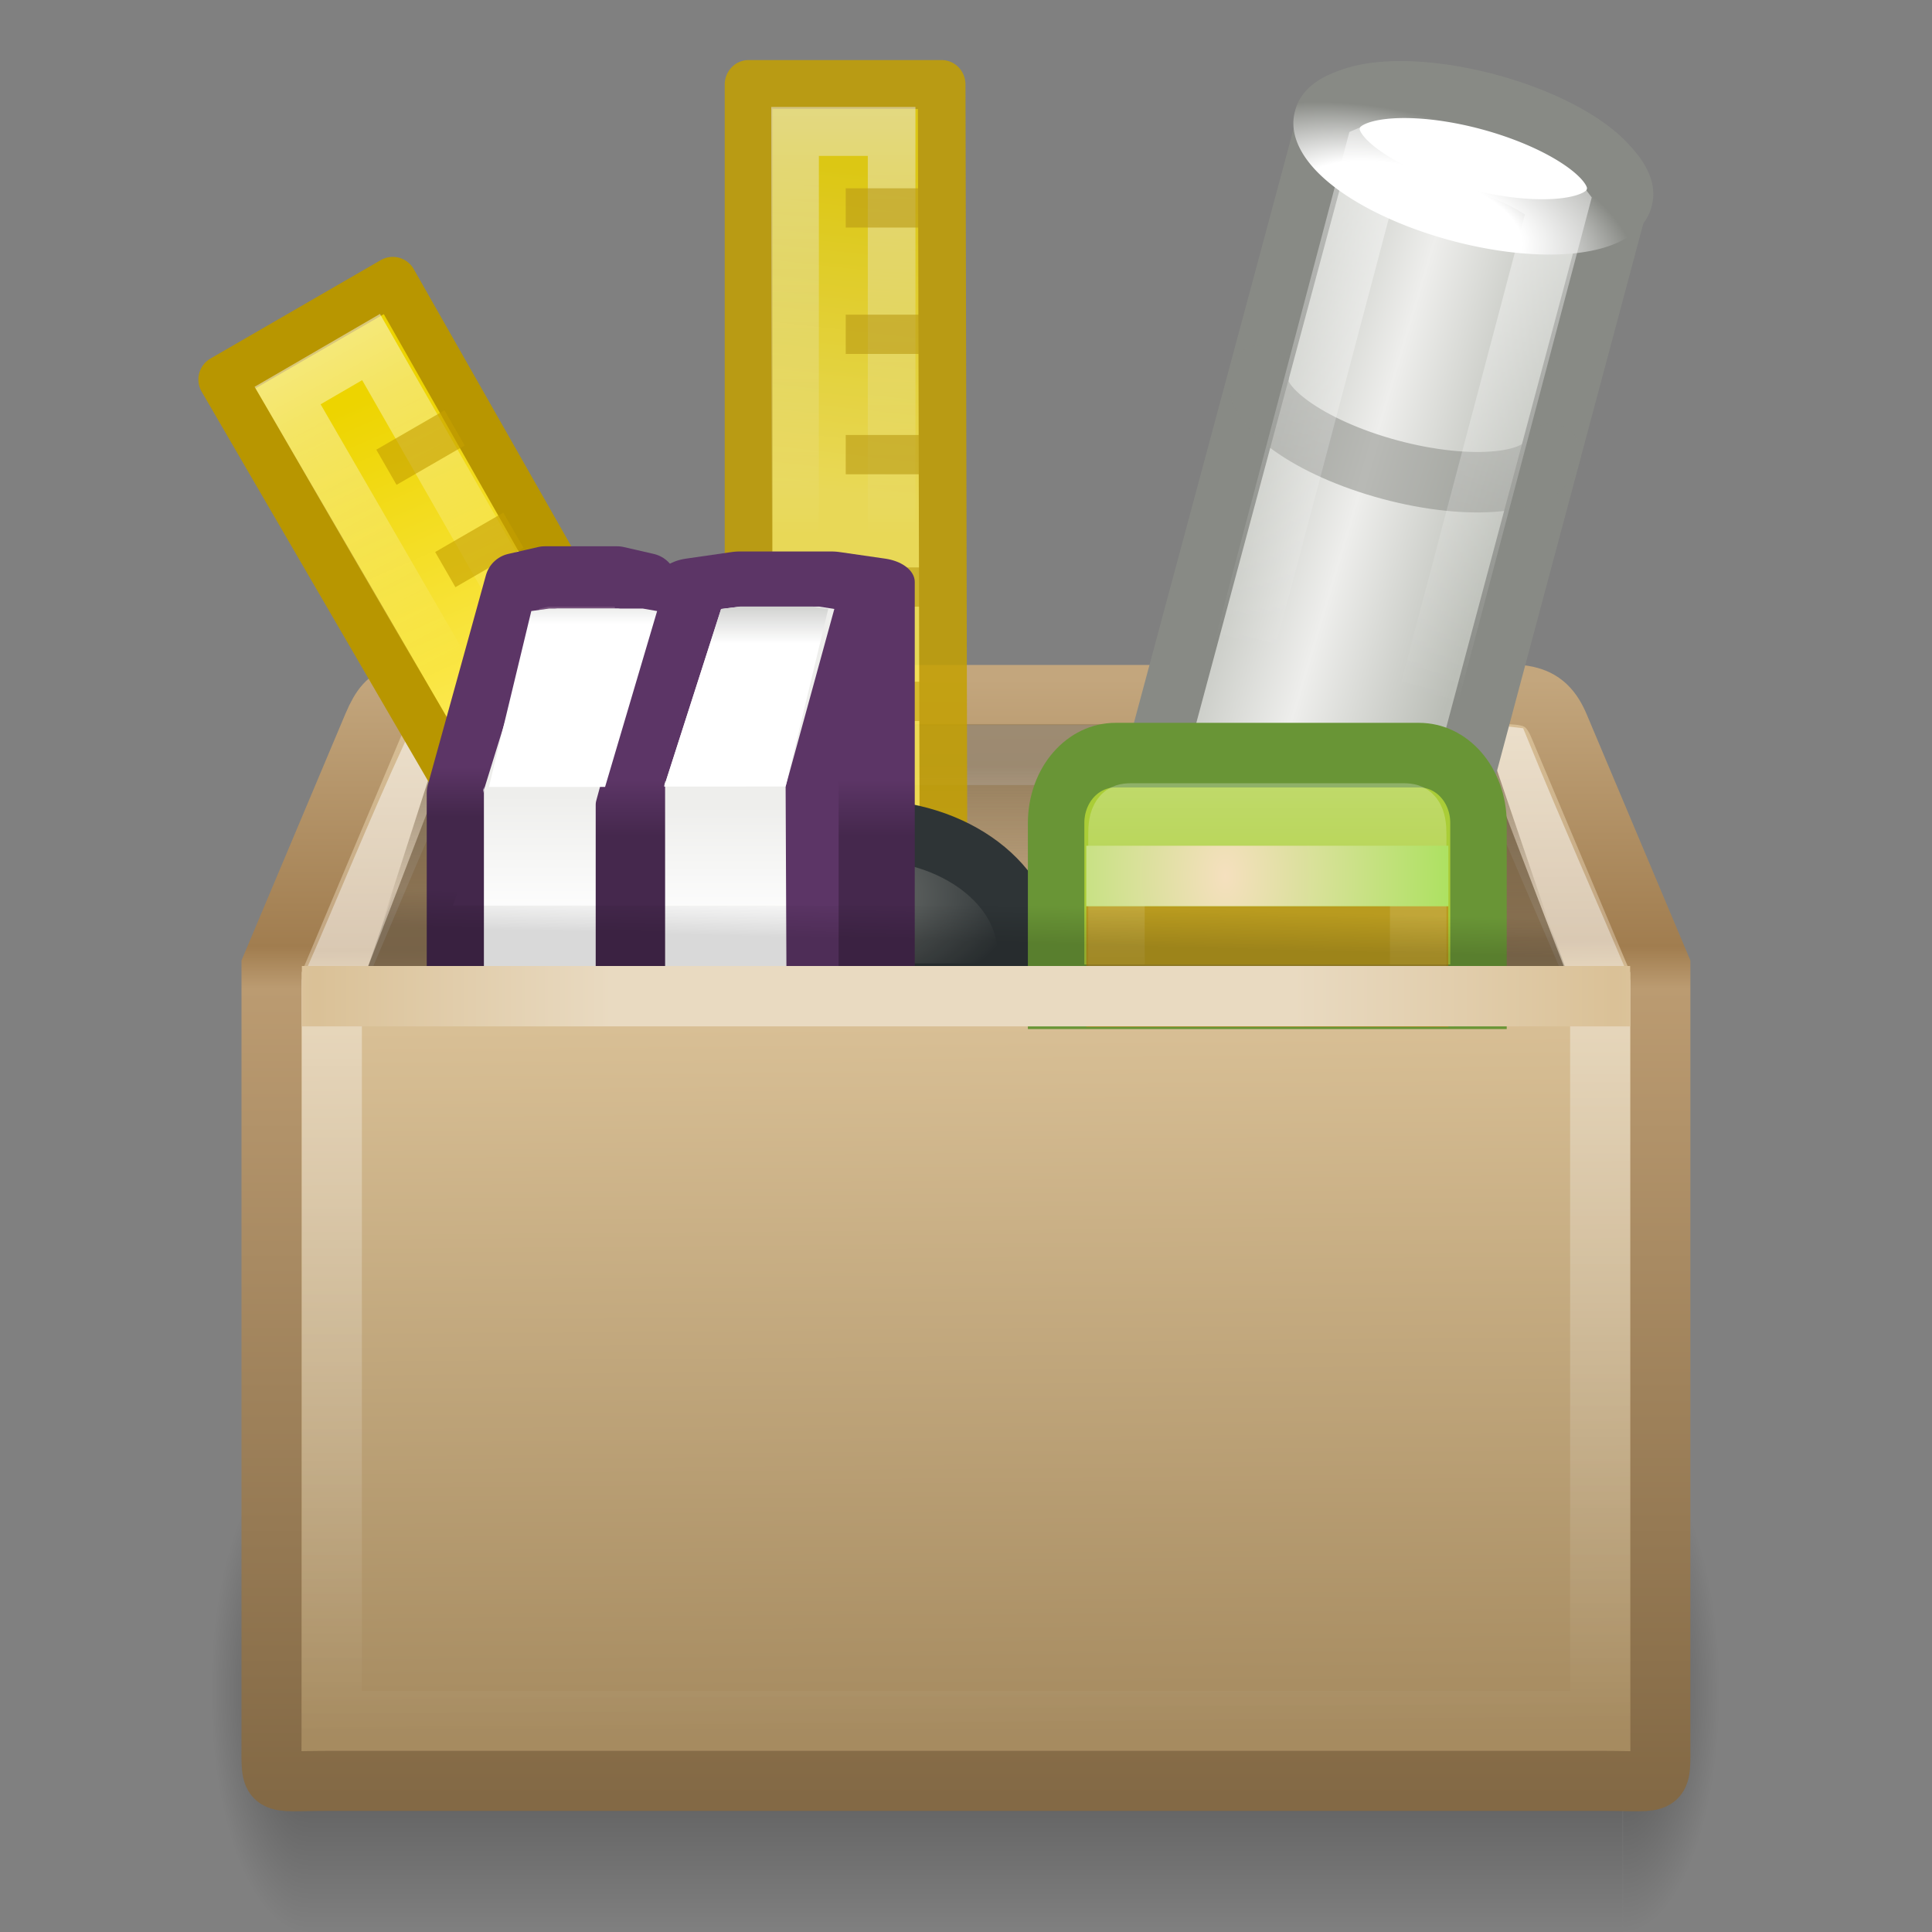 <?xml version="1.0" encoding="UTF-8" standalone="no"?>
<!-- Created with Inkscape (http://www.inkscape.org/) -->

<svg
   xmlns:dc="http://purl.org/dc/elements/1.1/"
   xmlns:cc="http://creativecommons.org/ns#"
   xmlns:rdf="http://www.w3.org/1999/02/22-rdf-syntax-ns#"
   xmlns:svg="http://www.w3.org/2000/svg"
   xmlns="http://www.w3.org/2000/svg"
   xmlns:xlink="http://www.w3.org/1999/xlink"
   xmlns:sodipodi="http://sodipodi.sourceforge.net/DTD/sodipodi-0.dtd"
   xmlns:inkscape="http://www.inkscape.org/namespaces/inkscape"
   version="1.1"
   width="32"
   height="32"
   id="svg2963"
   inkscape:version="0.91 r13725"
   sodipodi:docname="applications-other.svg">
  <rect width="100%" height="100%" fill="#808080" stroke="none"/>
  <sodipodi:namedview
     pagecolor="#ffffff"
     bordercolor="#666666"
     borderopacity="1"
     objecttolerance="10"
     gridtolerance="10"
     guidetolerance="10"
     inkscape:pageopacity="0"
     inkscape:pageshadow="2"
     inkscape:window-width="1600"
     inkscape:window-height="851"
     id="namedview193021"
     showgrid="false"
     inkscape:zoom="9.8333333"
     inkscape:cx="17.555383"
     inkscape:cy="17.992938"
     inkscape:window-x="0"
     inkscape:window-y="25"
     inkscape:window-maximized="1"
     inkscape:current-layer="svg2963">
    <inkscape:grid
       empspacing="5"
       visible="true"
       enabled="true"
       snapvisiblegridlinesonly="true"
       type="xygrid"
       id="grid3136" />
  </sodipodi:namedview>
  <defs
     id="defs3">
    <linearGradient
       id="linearGradient2394">
      <stop
         id="stop2396"
         style="stop-color:#5c3566;stop-opacity:1"
         offset="0" />
      <stop
         id="stop2398"
         style="stop-color:#45284d;stop-opacity:1"
         offset="1" />
    </linearGradient>
    <linearGradient
       id="linearGradient2384">
      <stop
         id="stop2386"
         style="stop-color:#5c3566;stop-opacity:1"
         offset="0" />
      <stop
         id="stop2388"
         style="stop-color:#43274b;stop-opacity:1"
         offset="1" />
    </linearGradient>
    <linearGradient
       id="linearGradient3919">
      <stop
         id="stop3921"
         style="stop-color:white;stop-opacity:1"
         offset="0" />
      <stop
         id="stop3923"
         style="stop-color:white;stop-opacity:0"
         offset="1" />
    </linearGradient>
    <linearGradient
       id="linearGradient3887">
      <stop
         id="stop3889"
         style="stop-color:#edd400;stop-opacity:1"
         offset="0" />
      <stop
         id="stop3891"
         style="stop-color:#fce94f;stop-opacity:1"
         offset="1" />
    </linearGradient>
    <linearGradient
       id="linearGradient3800">
      <stop
         id="stop3802"
         style="stop-color:#babdb6;stop-opacity:1"
         offset="0" />
      <stop
         id="stop3804"
         style="stop-color:#eeeeec;stop-opacity:1"
         offset="0.5" />
      <stop
         id="stop3806"
         style="stop-color:#babdb6;stop-opacity:1"
         offset="1" />
    </linearGradient>
    <linearGradient
       id="linearGradient3792">
      <stop
         id="stop3794"
         style="stop-color:white;stop-opacity:1"
         offset="0" />
      <stop
         id="stop3796"
         style="stop-color:white;stop-opacity:1"
         offset="0.5" />
      <stop
         id="stop3798"
         style="stop-color:#888a85;stop-opacity:1"
         offset="1" />
    </linearGradient>
    <linearGradient
       id="linearGradient3786">
      <stop
         id="stop3788"
         style="stop-color:#888a85;stop-opacity:1"
         offset="0" />
      <stop
         id="stop3790"
         style="stop-color:#2e3436;stop-opacity:1"
         offset="1" />
    </linearGradient>
    <linearGradient
       id="linearGradient3539">
      <stop
         id="stop3541"
         style="stop-color:white;stop-opacity:1"
         offset="0" />
      <stop
         id="stop3543"
         style="stop-color:#888a85;stop-opacity:1"
         offset="1" />
    </linearGradient>
    <linearGradient
       id="linearGradient3517">
      <stop
         id="stop3519"
         style="stop-color:white;stop-opacity:1"
         offset="0" />
      <stop
         id="stop3521"
         style="stop-color:#eeeeec;stop-opacity:1"
         offset="1" />
    </linearGradient>
    <linearGradient
       id="linearGradient3470">
      <stop
         id="stop3472"
         style="stop-color:#f5e0be;stop-opacity:1"
         offset="0" />
      <stop
         id="stop3474"
         style="stop-color:#8ae234;stop-opacity:1"
         offset="1" />
    </linearGradient>
    <linearGradient
       id="linearGradient3251">
      <stop
         id="stop3253"
         style="stop-color:#695337;stop-opacity:1"
         offset="0" />
      <stop
         id="stop3255"
         style="stop-color:#695337;stop-opacity:0"
         offset="1" />
    </linearGradient>
    <linearGradient
       id="linearGradient3243">
      <stop
         id="stop3245"
         style="stop-color:black;stop-opacity:1"
         offset="0" />
      <stop
         id="stop3247"
         style="stop-color:black;stop-opacity:0"
         offset="1" />
    </linearGradient>
    <linearGradient
       x1="30.5"
       y1="18.665"
       x2="30.5"
       y2="26"
       id="linearGradient3746"
       xlink:href="#linearGradient3919"
       gradientUnits="userSpaceOnUse"
       gradientTransform="matrix(0.857,0,0,0.9,4.356,2.549)" />
    <linearGradient
       x1="13.896"
       y1="4.666"
       x2="12.92"
       y2="13.139"
       id="linearGradient3893"
       xlink:href="#linearGradient3887"
       gradientUnits="userSpaceOnUse" />
    <linearGradient
       x1="13.896"
       y1="4.666"
       x2="12.92"
       y2="13.139"
       id="linearGradient3917"
       xlink:href="#linearGradient3887"
       gradientUnits="userSpaceOnUse"
       gradientTransform="matrix(1.042,0,0,0.996,-0.605,-0.166)" />
    <linearGradient
       x1="14"
       y1="3"
       x2="14"
       y2="16.361"
       id="linearGradient3925"
       xlink:href="#linearGradient3919"
       gradientUnits="userSpaceOnUse"
       gradientTransform="matrix(0.868,0,0,0.834,1.779,0.637)" />
    <linearGradient
       x1="27.617"
       y1="15.721"
       x2="35.258"
       y2="15.5"
       id="linearGradient3934"
       xlink:href="#linearGradient3800"
       gradientUnits="userSpaceOnUse"
       gradientTransform="matrix(1,0,0,-1,0,48)" />
    <radialGradient
       cx="31.264"
       cy="12.943"
       r="4.556"
       fx="31.264"
       fy="12.943"
       id="radialGradient3936"
       xlink:href="#linearGradient3792"
       gradientUnits="userSpaceOnUse"
       gradientTransform="matrix(1.357,0,0,0.753,-11.152,1.004)" />
    <linearGradient
       x1="30.369"
       y1="6.712"
       x2="30.513"
       y2="24.091"
       id="linearGradient3944"
       xlink:href="#linearGradient3919"
       gradientUnits="userSpaceOnUse"
       gradientTransform="matrix(0.842,0.002,0.002,0.85,4.767,1.581)" />
    <linearGradient
       x1="2.052"
       y1="23.776"
       x2="2.052"
       y2="20.549"
       id="linearGradient2403"
       xlink:href="#linearGradient3517"
       gradientUnits="userSpaceOnUse"
       gradientTransform="translate(13,0)" />
    <linearGradient
       x1="12.812"
       y1="16.279"
       x2="12.812"
       y2="13.742"
       id="linearGradient2405"
       xlink:href="#linearGradient3539"
       gradientUnits="userSpaceOnUse"
       gradientTransform="translate(3,0)" />
    <radialGradient
       cx="27.233"
       cy="22.5"
       r="7"
       fx="27.233"
       fy="22.5"
       id="radialGradient2439"
       xlink:href="#linearGradient3470"
       gradientUnits="userSpaceOnUse"
       gradientTransform="matrix(1.352,0,0,1.88,-7.507,-19.796)" />
    <linearGradient
       x1="13.562"
       y1="19.844"
       x2="13.562"
       y2="21.312"
       id="linearGradient2400"
       xlink:href="#linearGradient2394"
       gradientUnits="userSpaceOnUse" />
    <linearGradient
       id="linearGradient3275">
      <stop
         id="stop3277"
         style="stop-color:white;stop-opacity:0"
         offset="0" />
      <stop
         id="stop3283"
         style="stop-color:white;stop-opacity:1"
         offset="0.245" />
      <stop
         id="stop3285"
         style="stop-color:white;stop-opacity:1"
         offset="0.774" />
      <stop
         id="stop3279"
         style="stop-color:white;stop-opacity:0"
         offset="1" />
    </linearGradient>
    <linearGradient
       id="linearGradient3199">
      <stop
         id="stop3201"
         style="stop-color:#dac197;stop-opacity:1"
         offset="0" />
      <stop
         id="stop3203"
         style="stop-color:#c1a581;stop-opacity:1"
         offset="0.239" />
      <stop
         id="stop3205"
         style="stop-color:#dbc298;stop-opacity:1"
         offset="0.276" />
      <stop
         id="stop3207"
         style="stop-color:#a68b60;stop-opacity:1"
         offset="1" />
    </linearGradient>
    <linearGradient
       id="linearGradient3295">
      <stop
         id="stop3297"
         style="stop-color:#c3a67d;stop-opacity:1"
         offset="0" />
      <stop
         id="stop3299"
         style="stop-color:#a17d4f;stop-opacity:1"
         offset="0.239" />
      <stop
         id="stop3301"
         style="stop-color:#bb9b71;stop-opacity:1"
         offset="0.276" />
      <stop
         id="stop3303"
         style="stop-color:#836945;stop-opacity:1"
         offset="1" />
    </linearGradient>
    <linearGradient
       id="linearGradient3681-3">
      <stop
         id="stop3683-8"
         style="stop-color:black;stop-opacity:1"
         offset="0" />
      <stop
         id="stop3685-0"
         style="stop-color:black;stop-opacity:0"
         offset="1" />
    </linearGradient>
    <linearGradient
       id="linearGradient3703-9">
      <stop
         id="stop3705-0"
         style="stop-color:black;stop-opacity:0"
         offset="0" />
      <stop
         id="stop3711-2"
         style="stop-color:black;stop-opacity:1"
         offset="0.5" />
      <stop
         id="stop3707-8"
         style="stop-color:black;stop-opacity:0"
         offset="1" />
    </linearGradient>
    <linearGradient
       x1="24.823"
       y1="15.378"
       x2="24.997"
       y2="37.277"
       id="linearGradient3250"
       xlink:href="#linearGradient3199"
       gradientUnits="userSpaceOnUse"
       gradientTransform="matrix(0.719,0,0,0.778,-0.871,-0.379)" />
    <linearGradient
       x1="15.464"
       y1="7.976"
       x2="15.464"
       y2="45.042"
       id="linearGradient3252"
       xlink:href="#linearGradient3295"
       gradientUnits="userSpaceOnUse"
       gradientTransform="matrix(0.561,0,0,0.5,2.535,7.263)" />
    <linearGradient
       x1="12.812"
       y1="16.279"
       x2="12.812"
       y2="13.742"
       id="linearGradient3278"
       xlink:href="#linearGradient3539"
       gradientUnits="userSpaceOnUse"
       gradientTransform="matrix(0.962,0,0,0.665,-2.583,-0.489)" />
    <linearGradient
       x1="2.052"
       y1="23.776"
       x2="2.052"
       y2="20.549"
       id="linearGradient3288"
       xlink:href="#linearGradient3517"
       gradientUnits="userSpaceOnUse"
       gradientTransform="matrix(0.995,0,0,0.665,7.004,-0.489)" />
    <linearGradient
       x1="10.5"
       y1="19.837"
       x2="10.5"
       y2="21.077"
       id="linearGradient3291"
       xlink:href="#linearGradient2384"
       gradientUnits="userSpaceOnUse"
       gradientTransform="matrix(0.662,0,0,0.665,0.617,-0.489)" />
    <radialGradient
       cx="19.219"
       cy="22.255"
       r="4.469"
       fx="19.219"
       fy="22.255"
       id="radialGradient3300"
       xlink:href="#linearGradient3786"
       gradientUnits="userSpaceOnUse"
       gradientTransform="matrix(0.829,0,0,0.446,-2.766,4.902)" />
    <linearGradient
       x1="11.124"
       y1="21.562"
       x2="13.168"
       y2="21.562"
       id="linearGradient3313"
       xlink:href="#linearGradient3251"
       gradientUnits="userSpaceOnUse"
       gradientTransform="matrix(-0.821,0,0,-0.667,33.387,31.333)" />
    <linearGradient
       x1="10.749"
       y1="21.5"
       x2="12.11"
       y2="21.5"
       id="linearGradient3325"
       xlink:href="#linearGradient3251"
       gradientUnits="userSpaceOnUse"
       gradientTransform="matrix(0.821,0,0,-0.667,-1.387,31.333)" />
    <linearGradient
       x1="22.188"
       y1="20"
       x2="22.188"
       y2="24.08"
       id="linearGradient3328"
       xlink:href="#linearGradient3251"
       gradientUnits="userSpaceOnUse"
       gradientTransform="matrix(0.69,0,0,0.667,-0.198,-0.667)" />
    <radialGradient
       cx="5"
       cy="41.5"
       r="5"
       fx="5"
       fy="41.5"
       id="radialGradient3351"
       xlink:href="#linearGradient3681-3"
       gradientUnits="userSpaceOnUse"
       gradientTransform="matrix(0.594,0,0,1.537,-6.659,-103.936)" />
    <linearGradient
       x1="17.554"
       y1="46"
       x2="17.554"
       y2="35"
       id="linearGradient3353"
       xlink:href="#linearGradient3703-9"
       gradientUnits="userSpaceOnUse"
       gradientTransform="matrix(1.757,0,0,1.397,-17.394,-16.412)" />
    <radialGradient
       cx="5"
       cy="41.5"
       r="5"
       fx="5"
       fy="41.5"
       id="radialGradient3355"
       xlink:href="#linearGradient3681-3"
       gradientUnits="userSpaceOnUse"
       gradientTransform="matrix(0.594,0,0,1.537,41.141,-103.936)" />
    <linearGradient
       x1="44.995"
       y1="17.5"
       x2="3.005"
       y2="17.5"
       id="linearGradient3359"
       xlink:href="#linearGradient3275"
       gradientUnits="userSpaceOnUse"
       gradientTransform="matrix(0.512,0,0,0.677,3.704,4.647)"
       spreadMethod="reflect" />
    <linearGradient
       x1="20.781"
       y1="24.594"
       x2="20.812"
       y2="23.531"
       id="linearGradient4137"
       xlink:href="#linearGradient3243"
       gradientUnits="userSpaceOnUse"
       gradientTransform="matrix(0.674,0,0,0.6,0.189,0.8)" />
    <linearGradient
       x1="14.177"
       y1="2.159"
       x2="13.837"
       y2="13.282"
       id="linearGradient4293"
       xlink:href="#linearGradient3919"
       gradientUnits="userSpaceOnUse"
       gradientTransform="matrix(0.818,-0.002,-0.002,0.82,2.518,0.837)" />
    <linearGradient
       x1="23"
       y1="19"
       x2="23"
       y2="44"
       id="linearGradient3777"
       xlink:href="#linearGradient3919"
       gradientUnits="userSpaceOnUse"
       gradientTransform="matrix(0.655,0,0,0.666,0.604,-0.475)" />
  </defs>
  <g
     transform="matrix(0.539,0,0,0.521,3.106,7.09)"
     id="g3305"
     style="opacity:0.4;display:inline">
    <rect
       width="2.96"
       height="15.367"
       x="-3.69"
       y="-47.848"
       transform="scale(-1,-1)"
       id="rect2484"
       style="fill:url(#radialGradient3351);fill-opacity:1;stroke:none" />
    <rect
       width="40.412"
       height="15.367"
       x="3.69"
       y="32.482"
       id="rect2486"
       style="fill:url(#linearGradient3353);fill-opacity:1;stroke:none" />
    <rect
       width="2.96"
       height="15.367"
       x="44.11"
       y="-47.848"
       transform="scale(1,-1)"
       id="rect3444"
       style="fill:url(#radialGradient3355);fill-opacity:1;stroke:none;display:inline" />
  </g>
  <path
     d="m 7.59,11.511 16.549,0 c 0.966,0 1.401,-0.143 1.678,0.5 l 1.684,3.998 0,12.83 c 0,0.776 0.058,0.658 -0.908,0.658 l -21.188,0 c -0.966,0 -0.908,0.119 -0.908,-0.658 l 0,-12.83 1.684,-3.998 c 0.27,-0.63 0.443,-0.5 1.409,-0.5 z"
     id="path2488"
     style="fill:url(#linearGradient3250);fill-opacity:1;fill-rule:nonzero;stroke:url(#linearGradient3252);stroke-width:0.994;stroke-linecap:round;stroke-linejoin:miter;stroke-miterlimit:4;stroke-opacity:1;stroke-dasharray:none;stroke-dashoffset:0;marker:none;visibility:visible;display:block;overflow:visible"
     inkscape:connector-curvature="0" />
  <path
     d="m 7.155,12.506 c -0.58,1.262 -1.101,2.554 -1.658,3.828 0,4.057 0,8.113 0,12.17 7.002,0 14.004,0 21.006,0 0,-4.057 0,-8.113 0,-12.17 -0.538,-1.272 -1.102,-2.535 -1.624,-3.813 -0.427,-0.051 -1.036,-1.03e-4 -1.54,-0.015 -5.394,-10e-6 -10.789,1.4e-5 -16.183,0 z"
     id="path3772"
     style="opacity:0.5;fill:none;stroke:url(#linearGradient3777);stroke-width:0.994;stroke-linecap:round;stroke-linejoin:miter;stroke-miterlimit:4;stroke-opacity:1;stroke-dasharray:none;stroke-dashoffset:0;marker:none;visibility:visible;display:block;overflow:visible"
     inkscape:connector-curvature="0" />
  <path
     d="m 7.933,12 c -0.286,0 -0.378,0.047 -0.453,0.104 -0.075,0.057 -0.173,0.178 -0.259,0.417 L 6.1,16 25.9,16 24.757,12.646 C 24.613,12.3 24.51,12.189 24.412,12.125 24.314,12.061 24.164,12 23.829,12 L 7.933,12 z"
     id="path3692"
     style="opacity:0.6;color:#000000;fill:url(#linearGradient3328);fill-opacity:1;fill-rule:nonzero;stroke:none;stroke-width:1;marker:none;visibility:visible;display:block;overflow:visible"
     inkscape:connector-curvature="0" />
  <path
     d="m 8.279,12 c -0.34,0 -0.449,0.047 -0.538,0.104 -0.09,0.057 -0.206,0.178 -0.308,0.417 L 6.1,16 l 4,0 0,-4 -1.821,0 z"
     id="path3694"
     style="opacity:0.6;color:#000000;fill:url(#linearGradient3325);fill-opacity:1;fill-rule:nonzero;stroke:none;stroke-width:1;marker:none;visibility:visible;display:block;overflow:visible"
     inkscape:connector-curvature="0" />
  <g
     transform="matrix(0.614,0,0,0.631,5.412,-0.067)"
     id="g3899"
     style="opacity:0.84">
    <path
       d="m 11.378,2.325 5.21,0 0.05,20.855 -5.26,0.062 z"
       id="path3901"
       style="color:#000000;fill:url(#linearGradient3917);fill-opacity:1;fill-rule:nonzero;stroke:#c4a000;stroke-width:1.285;stroke-linecap:round;stroke-linejoin:round;stroke-miterlimit:4;stroke-opacity:1;stroke-dasharray:none;stroke-dashoffset:0;marker:none;visibility:visible;display:inline;overflow:visible;enable-background:accumulate"
       inkscape:connector-curvature="0"
       sodipodi:nodetypes="ccccc" />
    <rect
       width="2.605"
       height="15.844"
       x="12.633"
       y="3.556"
       id="rect3903"
       style="opacity:0.5;color:#000000;fill:none;stroke:url(#linearGradient3925);stroke-width:1.285;stroke-linecap:round;stroke-linejoin:miter;stroke-miterlimit:4;stroke-opacity:1;stroke-dasharray:none;stroke-dashoffset:0;marker:none;visibility:visible;display:inline;overflow:visible;enable-background:accumulate" />
    <g
       id="g3905">
      <rect
         width="2"
         height="1.031"
         x="14"
         y="5.049"
         id="rect3907"
         style="opacity:0.621;color:#000000;fill:#c4a000;fill-opacity:1;fill-rule:nonzero;stroke:none;stroke-width:1;marker:none;visibility:visible;display:inline;overflow:visible;enable-background:accumulate" />
      <rect
         width="2"
         height="1.031"
         x="14"
         y="8.366"
         id="rect3909"
         style="opacity:0.621;color:#000000;fill:#c4a000;fill-opacity:1;fill-rule:nonzero;stroke:none;stroke-width:1;marker:none;visibility:visible;display:inline;overflow:visible;enable-background:accumulate" />
      <rect
         width="2"
         height="1.031"
         x="14"
         y="11.524"
         id="rect3911"
         style="opacity:0.621;color:#000000;fill:#c4a000;fill-opacity:1;fill-rule:nonzero;stroke:none;stroke-width:1;marker:none;visibility:visible;display:inline;overflow:visible;enable-background:accumulate" />
      <rect
         width="2"
         height="1.031"
         x="14"
         y="15"
         id="rect3913"
         style="opacity:0.621;color:#000000;fill:#c4a000;fill-opacity:1;fill-rule:nonzero;stroke:none;stroke-width:1;marker:none;visibility:visible;display:inline;overflow:visible;enable-background:accumulate" />
      <rect
         width="2"
         height="1.031"
         x="14"
         y="18"
         id="rect3915"
         style="opacity:0.621;color:#000000;fill:#c4a000;fill-opacity:1;fill-rule:nonzero;stroke:none;stroke-width:1;marker:none;visibility:visible;display:inline;overflow:visible;enable-background:accumulate" />
    </g>
  </g>
  <path
     d="m 23.721,12 c 0.34,0 0.449,0.047 0.538,0.104 0.09,0.057 0.206,0.178 0.308,0.417 L 25.9,16 l -4,0 0,-4 1.821,0 z"
     id="path3696"
     style="opacity:0.67;color:#000000;fill:url(#linearGradient3313);fill-opacity:1;fill-rule:nonzero;stroke:none;stroke-width:1;marker:none;visibility:visible;display:block;overflow:visible"
     inkscape:connector-curvature="0" />
  <g
     transform="matrix(0.564,-0.326,0.325,0.565,-3.613,8.622)"
     id="g3877">
    <path
       d="m 11.5,2.5 5,0 L 16.392,23.438 11.586,20.663 11.5,2.5 z"
       id="rect3846"
       style="color:#000000;fill:url(#linearGradient3893);fill-opacity:1;fill-rule:nonzero;stroke:#b89600;stroke-width:1.228;stroke-linecap:round;stroke-linejoin:round;stroke-miterlimit:4;stroke-opacity:1;stroke-dashoffset:0;marker:none;visibility:visible;display:inline;overflow:visible;enable-background:accumulate;stroke-dasharray:none"
       inkscape:connector-curvature="0" />
    <path
       d="m 12.732,3.681 2.453,-0.006 -0.04,15.583 -2.378,-1.195 -0.035,-14.381 z"
       id="rect3858"
       style="opacity:0.5;color:#000000;fill:none;stroke:url(#linearGradient4293);stroke-width:1.228;stroke-linecap:round;stroke-linejoin:miter;stroke-miterlimit:4;stroke-opacity:1;stroke-dasharray:none;stroke-dashoffset:0;marker:none;visibility:visible;display:inline;overflow:visible;enable-background:accumulate"
       inkscape:connector-curvature="0" />
    <g
       id="g3870">
      <rect
         width="2"
         height="1.031"
         x="14"
         y="6"
         id="rect3860"
         style="opacity:0.621;color:#000000;fill:#c4a000;fill-opacity:1;fill-rule:nonzero;stroke:none;stroke-width:1;marker:none;visibility:visible;display:inline;overflow:visible;enable-background:accumulate" />
      <rect
         width="2"
         height="1.031"
         x="14"
         y="9"
         id="rect3862"
         style="opacity:0.621;color:#000000;fill:#c4a000;fill-opacity:1;fill-rule:nonzero;stroke:none;stroke-width:1;marker:none;visibility:visible;display:inline;overflow:visible;enable-background:accumulate" />
      <rect
         width="2"
         height="1.031"
         x="14"
         y="12"
         id="rect3864"
         style="opacity:0.621;color:#000000;fill:#c4a000;fill-opacity:1;fill-rule:nonzero;stroke:none;stroke-width:1;marker:none;visibility:visible;display:inline;overflow:visible;enable-background:accumulate" />
      <rect
         width="2"
         height="1.031"
         x="14"
         y="15"
         id="rect3866"
         style="opacity:0.621;color:#000000;fill:#c4a000;fill-opacity:1;fill-rule:nonzero;stroke:none;stroke-width:1;marker:none;visibility:visible;display:inline;overflow:visible;enable-background:accumulate" />
      <rect
         width="2"
         height="1.031"
         x="14"
         y="18"
         id="rect3868"
         style="opacity:0.621;color:#000000;fill:#c4a000;fill-opacity:1;fill-rule:nonzero;stroke:none;stroke-width:1;marker:none;visibility:visible;display:inline;overflow:visible;enable-background:accumulate" />
    </g>
  </g>
  <path
     d="m 14.339,13.748 c -1.48,0 -2.681,0.91 -2.681,2.032 0,0.238 0.07,0.465 0.169,0.677 l 5.024,0 c 0.099,-0.212 0.169,-0.439 0.169,-0.677 0,-1.122 -1.201,-2.032 -2.681,-2.032 z"
     id="path3698"
     style="color:#000000;fill:url(#radialGradient3300);fill-opacity:1;fill-rule:nonzero;stroke:#2e3436;stroke-width:1;stroke-linecap:round;stroke-linejoin:round;stroke-miterlimit:4;stroke-opacity:1;stroke-dasharray:none;stroke-dashoffset:0;marker:none;visibility:visible;display:inline;overflow:visible;enable-background:accumulate"
     inkscape:connector-curvature="0" />
  <g
     transform="matrix(0.604,0.162,-0.162,0.606,7.274,-7.161)"
     id="g3927">
    <g
       transform="translate(-2,20)"
       id="g3700">
      <path
         d="m 32.5,6.5 c -2.208,0 -4,0.672 -4,1.5 L 28.475,26.251 36.5,25.5 c -2.14e-4,-6.547 0,-14.06 0,-17.5 0,-0.828 -1.792,-1.5 -4,-1.5 z"
         transform="translate(0,-20)"
         id="path3702"
         style="color:#000000;fill:url(#linearGradient3934);fill-opacity:1;fill-rule:nonzero;stroke:#888a85;stroke-width:1.596;stroke-linecap:round;stroke-linejoin:miter;stroke-miterlimit:4;stroke-opacity:1;stroke-dasharray:none;stroke-dashoffset:0;marker:none;visibility:visible;display:inline;overflow:visible;enable-background:accumulate"
         inkscape:connector-curvature="0" />
      <path
         d="m 36.504,8.269 a 4,1.856 0 1 1 -7.999,0 4,1.856 0 1 1 7.999,0 z"
         transform="matrix(1,0,0,0.808,0,-18.683)"
         id="path3704"
         style="color:#000000;fill:#ffffff;fill-opacity:1;fill-rule:nonzero;stroke:url(#radialGradient3936);stroke-width:1.776;stroke-linecap:round;stroke-linejoin:miter;stroke-miterlimit:4;stroke-opacity:1;stroke-dasharray:none;stroke-dashoffset:0;marker:none;visibility:visible;display:inline;overflow:visible;enable-background:accumulate"
         inkscape:connector-curvature="0" />
      <path
         d="m 36.504,-5 c 0,0.828 -1.792,1.5 -4,1.5 -2.208,0 -4,-0.672 -4,-1.5"
         id="path3706"
         style="opacity:0.529;color:#000000;fill:none;stroke:#888a85;stroke-width:1.596;stroke-linecap:round;stroke-linejoin:miter;stroke-miterlimit:4;stroke-opacity:1;stroke-dashoffset:0;marker:none;visibility:visible;display:inline;overflow:visible;enable-background:accumulate"
         inkscape:connector-curvature="0" />
    </g>
    <path
       d="m 30.475,8.024 c -0.845,-0.002 -1.6,0.133 -2.079,0.313 -0.223,0.084 -0.38,0.157 -0.447,0.211 l 0.038,14.769 5.054,0.013 C 33.027,17.892 33.011,11.52 33.003,8.561 32.936,8.507 32.779,8.433 32.555,8.348 32.076,8.165 31.32,8.026 30.475,8.024 z"
       id="path3708"
       style="opacity:0.5;color:#000000;fill:none;stroke:url(#linearGradient3944);stroke-width:1.596;stroke-linecap:round;stroke-linejoin:miter;stroke-miterlimit:4;stroke-opacity:1;stroke-dasharray:none;stroke-dashoffset:0;marker:none;visibility:visible;display:inline;overflow:visible;enable-background:accumulate"
       inkscape:connector-curvature="0" />
  </g>
  <path
     d="m 8.53,9.662 -0.962,3.473 0,3.323 2.648,0 0.5,-6.796 -0.497,-0.114 -0.697,0 -0.497,0 z"
     id="path3718"
     style="color:#000000;fill:#75507b;fill-opacity:1;fill-rule:nonzero;stroke:url(#linearGradient3291);stroke-width:1;stroke-linecap:round;stroke-linejoin:round;stroke-miterlimit:4;stroke-opacity:1;stroke-dasharray:none;stroke-dashoffset:0;marker:none;visibility:visible;display:inline;overflow:visible;enable-background:accumulate"
     inkscape:connector-curvature="0"
     sodipodi:nodetypes="ccccccccc" />
  <path
     d="m 9.243,10.079 -0.311,0.042 -0.933,3.014 0.016,-0.104 0,3.614 1.991,-0.005 -0.016,-3.505 0.495,-3.013 -0.249,-0.042 -0.747,0 -0.246,0 z"
     id="path3720"
     style="color:#000000;fill:url(#linearGradient3288);fill-opacity:1;fill-rule:nonzero;stroke:none;stroke-width:1;marker:none;visibility:visible;display:inline;overflow:visible;enable-background:accumulate"
     inkscape:connector-curvature="0"
     sodipodi:nodetypes="cccccccccccc" />
  <g
     id="g2417"
     transform="matrix(1.006,0,0,0.633,-3.084,0.352)">
    <path
       d="m 14.5,14.672 -1,5.828 0,5 4,0 0,-10.828 L 16.75,14.5 l -0.75,0 -0.75,0 -0.75,0.172 z"
       id="path2387"
       style="color:#000000;fill:#5c3566;fill-opacity:1;fill-rule:nonzero;stroke:url(#linearGradient2400);stroke-width:1.253;stroke-linecap:round;stroke-linejoin:round;stroke-miterlimit:4;stroke-opacity:1;stroke-dasharray:none;stroke-dashoffset:0;marker:none;visibility:visible;display:inline;overflow:visible;enable-background:accumulate"
       inkscape:connector-curvature="0" />
    <path
       d="m 15.25,15.316 -0.312,0.062 -0.938,4.647 0.016,-0.156 3.26e-4,5.912 2,-0.008 -0.016,-5.749 0.802,-4.646 -0.25,-0.062 -0.75,0 z"
       id="path2391"
       style="color:#000000;fill:url(#linearGradient2403);fill-opacity:1;fill-rule:nonzero;stroke:none;stroke-width:1;marker:none;visibility:visible;display:inline;overflow:visible;enable-background:accumulate"
       inkscape:connector-curvature="0"
       sodipodi:nodetypes="ccccccccccc" />
    <path
       d="m 15.25,15.316 -0.312,0.062 -0.938,4.647 2,-0.001 0.702,-4.646 -0.25,-0.062 -0.65,0 z"
       id="path2393"
       style="color:#000000;fill:url(#linearGradient2405);fill-opacity:1;fill-rule:nonzero;stroke:none;stroke-width:1;marker:none;visibility:visible;display:inline;overflow:visible;enable-background:accumulate"
       inkscape:connector-curvature="0"
       sodipodi:nodetypes="cccccccc" />
  </g>
  <path
     d="m 9.101,10.079 -0.301,0.042 -0.702,2.914 1.924,-8.6e-4 0.862,-2.913 -0.24,-0.042 -0.922,0 -0.622,0 z"
     id="path3722"
     style="color:#000000;fill:url(#linearGradient3278);fill-opacity:1;fill-rule:nonzero;stroke:none;stroke-width:1;marker:none;visibility:visible;display:inline;overflow:visible;enable-background:accumulate"
     inkscape:connector-curvature="0"
     sodipodi:nodetypes="ccccccccc" />
  <g
     id="g2433"
     transform="matrix(0.583,0,0,0.667,3.209,-0.499)">
    <path
       d="M 26.188,19.5 C 25.248,19.5 24.5,20.248 24.5,21.188 l 0,4.312 12,0 0,-4.312 C 36.5,20.248 35.752,19.5 34.812,19.5 l -8.625,0 z"
       id="path3710"
       style="color:#000000;fill:#aacd37;fill-opacity:1;fill-rule:nonzero;stroke:#699536;stroke-width:1.604;stroke-linecap:round;stroke-linejoin:miter;stroke-miterlimit:4;stroke-opacity:1;stroke-dasharray:none;stroke-dashoffset:0;marker:none;visibility:visible;display:inline;overflow:visible;enable-background:accumulate"
       inkscape:connector-curvature="0" />
    <rect
       width="10.286"
       height="3"
       x="25.357"
       y="23.25"
       id="rect3712"
       style="opacity:0.625;color:#000000;fill:#c17d11;fill-opacity:1;fill-rule:nonzero;stroke:none;stroke-width:1;marker:none;visibility:visible;display:inline;overflow:visible;enable-background:accumulate" />
    <path
       d="m 26.633,21 c -0.344,0 -0.418,0.107 -0.418,0.468 l 0,4.032 8.572,0 0,-4.032 c 0,-0.361 -0.075,-0.468 -0.418,-0.468 z"
       id="path3714"
       style="opacity:0.295;color:#000000;fill:none;stroke:url(#linearGradient3746);stroke-width:1.604;stroke-linecap:round;stroke-linejoin:miter;stroke-miterlimit:4;stroke-opacity:1;stroke-dashoffset:0;marker:none;visibility:visible;display:inline;overflow:visible;enable-background:accumulate"
       inkscape:connector-curvature="0"
       sodipodi:nodetypes="ssccsss" />
    <rect
       width="10.286"
       height="1.5"
       rx="0"
       ry="0"
       x="25.357"
       y="21.75"
       id="rect3716"
       style="color:#000000;fill:url(#radialGradient2439);fill-opacity:1;fill-rule:nonzero;stroke:none;stroke-width:1;marker:none;visibility:visible;display:inline;overflow:visible;enable-background:accumulate" />
  </g>
  <path
     d="m 8.126,12.5 c -0.12,0 -0.188,0.013 -0.211,0.019 -0.023,0.006 -0.001,0.005 -0.021,0.019 -0.004,0.003 -0.078,0.048 -0.147,0.225 L 6.8,15.5 25.2,15.5 l -0.327,-0.88 -0.642,-1.726 0,-0.019 c -0.117,-0.253 -0.177,-0.299 -0.211,-0.319 -0.047,-0.028 -0.095,-0.056 -0.379,-0.056 l -15.516,0 z"
     id="path3730"
     style="opacity:0.15;color:#000000;fill:none;stroke:url(#linearGradient4137);stroke-width:1;stroke-linecap:butt;stroke-linejoin:miter;stroke-miterlimit:4;stroke-opacity:1;stroke-dashoffset:0;marker:none;visibility:visible;display:block;overflow:visible"
     inkscape:connector-curvature="0"
     sodipodi:nodetypes="ccccccccccscc" />
  <rect
     width="22"
     height="1"
     x="5"
     y="16"
     id="rect4133"
     style="fill:#dac197;fill-opacity:1;stroke:none" />
  <path
     d="m 5.5,16.5 21,0"
     id="path3357"
     style="opacity:0.4;fill:none;stroke:url(#linearGradient3359);stroke-width:1px;stroke-linecap:square;stroke-linejoin:miter;stroke-opacity:1;display:inline"
     inkscape:connector-curvature="0" />
</svg>

